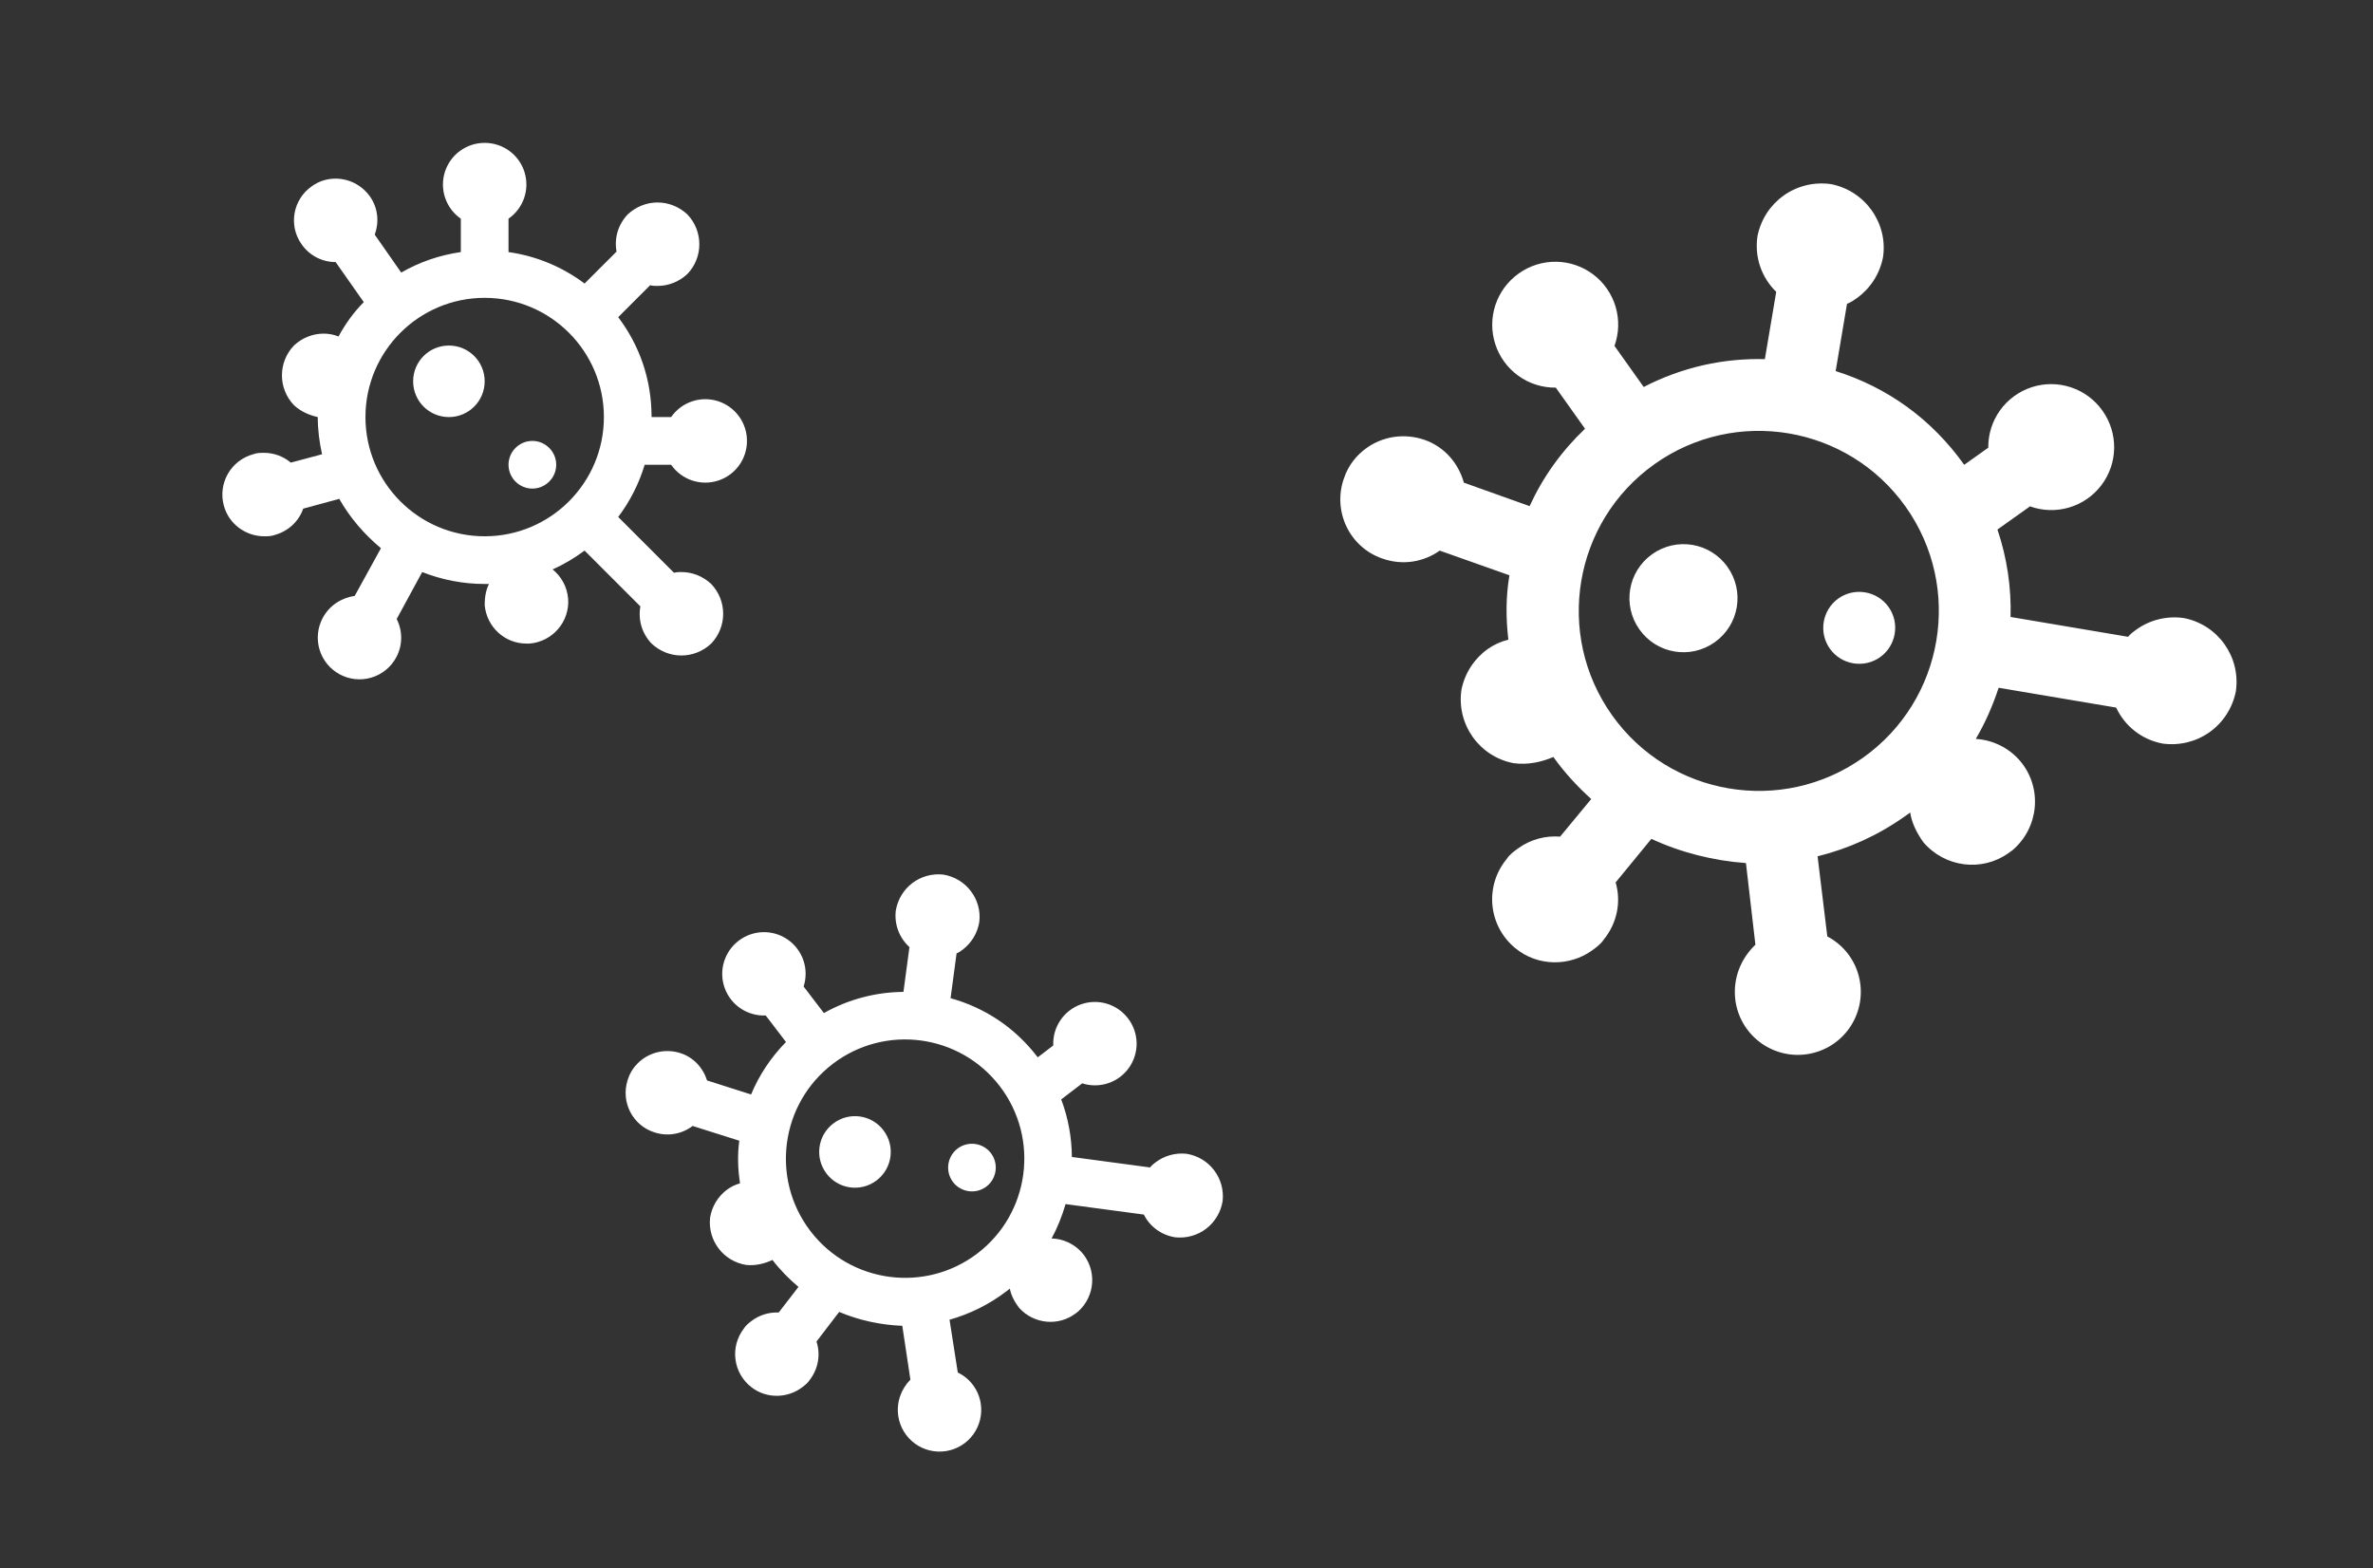 <svg width="171" height="113" viewBox="0 0 171 113" fill="none" xmlns="http://www.w3.org/2000/svg">
<rect x="0" y="0" width="171" height="113" fill="#333333" stroke="none"/>
<path d="M34.926 10.296C34.286 10.294 33.663 10.498 33.147 10.875C32.631 11.253 32.249 11.786 32.057 12.396C31.865 13.006 31.873 13.662 32.08 14.267C32.287 14.872 32.682 15.395 33.208 15.76V18.165C31.661 18.389 30.218 18.887 28.912 19.643L27.005 16.911C27.331 16.018 27.245 14.987 26.661 14.162C26.06 13.32 25.132 12.873 24.187 12.873C23.585 12.873 22.984 13.045 22.469 13.423C21.111 14.368 20.768 16.241 21.73 17.598C22.314 18.44 23.242 18.887 24.187 18.887L26.214 21.774C25.476 22.513 24.891 23.337 24.393 24.248C24.049 24.11 23.689 24.042 23.328 24.042C22.555 24.042 21.781 24.334 21.18 24.901C20.029 26.104 20.029 27.994 21.18 29.197C21.678 29.66 22.28 29.918 22.898 30.056C22.898 30.983 23.018 31.877 23.207 32.736L20.957 33.337C20.424 32.891 19.737 32.633 19.032 32.633C18.774 32.633 18.5 32.633 18.242 32.736C17.472 32.946 16.817 33.453 16.42 34.146C16.024 34.838 15.919 35.66 16.128 36.43C16.489 37.788 17.744 38.647 19.032 38.647C19.29 38.647 19.548 38.647 19.823 38.544C20.802 38.269 21.541 37.547 21.85 36.654L24.445 35.949C25.218 37.307 26.249 38.509 27.451 39.506L25.561 42.942C24.616 43.08 23.757 43.612 23.259 44.523C23.072 44.871 22.955 45.252 22.915 45.644C22.875 46.037 22.912 46.434 23.026 46.812C23.139 47.19 23.326 47.542 23.575 47.848C23.824 48.154 24.131 48.408 24.479 48.595C24.826 48.783 25.207 48.9 25.6 48.94C25.993 48.98 26.39 48.942 26.768 48.829C27.146 48.715 27.498 48.529 27.804 48.279C28.11 48.03 28.364 47.723 28.551 47.375C29.032 46.482 29.015 45.451 28.585 44.609L30.424 41.224C31.816 41.774 33.328 42.083 34.926 42.083H35.235C35.012 42.53 34.926 43.045 34.926 43.595C35.063 45.176 36.369 46.379 37.933 46.379H38.156C39.823 46.241 41.06 44.798 40.94 43.148C40.871 42.289 40.441 41.533 39.823 41.035C40.63 40.674 41.404 40.21 42.125 39.678L46.146 43.698C45.974 44.661 46.249 45.64 46.953 46.379C47.555 46.946 48.328 47.238 49.101 47.238C49.874 47.238 50.648 46.946 51.249 46.379C52.4 45.176 52.4 43.286 51.249 42.083C50.648 41.516 49.874 41.224 49.101 41.224C48.929 41.224 48.758 41.224 48.569 41.276L44.548 37.255C45.39 36.138 46.043 34.867 46.455 33.492H48.362C48.727 34.017 49.25 34.412 49.856 34.619C50.461 34.826 51.116 34.834 51.726 34.642C52.336 34.451 52.869 34.069 53.247 33.553C53.625 33.037 53.828 32.413 53.826 31.774C53.828 31.134 53.625 30.511 53.247 29.995C52.869 29.479 52.336 29.097 51.726 28.905C51.116 28.713 50.461 28.721 49.856 28.928C49.25 29.135 48.727 29.53 48.362 30.056H46.953C46.953 27.358 46.094 24.901 44.548 22.856L46.85 20.554C47.039 20.605 47.211 20.605 47.383 20.605C48.156 20.605 48.929 20.313 49.531 19.746C50.682 18.561 50.682 16.653 49.531 15.451C48.929 14.884 48.156 14.591 47.383 14.591C46.61 14.591 45.837 14.884 45.235 15.451C44.531 16.189 44.256 17.169 44.428 18.131L42.125 20.433C40.544 19.248 38.689 18.457 36.644 18.165V15.76C37.169 15.395 37.564 14.872 37.771 14.267C37.978 13.662 37.986 13.006 37.794 12.396C37.603 11.786 37.221 11.253 36.705 10.875C36.189 10.498 35.565 10.294 34.926 10.296ZM34.926 38.647C30.183 38.647 26.335 34.798 26.335 30.056C26.335 25.313 30.183 21.464 34.926 21.464C39.668 21.464 43.517 25.313 43.517 30.056C43.517 34.798 39.668 38.647 34.926 38.647ZM32.349 24.901C30.922 24.901 29.771 26.052 29.771 27.478C29.771 28.904 30.922 30.056 32.349 30.056C33.775 30.056 34.926 28.904 34.926 27.478C34.926 26.052 33.775 24.901 32.349 24.901ZM38.362 31.774C37.417 31.774 36.644 32.547 36.644 33.492C36.644 34.437 37.417 35.21 38.362 35.21C39.307 35.21 40.081 34.437 40.081 33.492C40.081 32.547 39.307 31.774 38.362 31.774Z" fill="white"/>
<g clip-path="url(#clip0)">
<path d="M53.227 67.794C52.718 68.181 52.346 68.721 52.166 69.335C51.985 69.948 52.005 70.603 52.223 71.205C52.441 71.806 52.845 72.322 53.377 72.677C53.909 73.032 54.54 73.208 55.179 73.18L56.639 75.091C55.546 76.207 54.702 77.479 54.123 78.873L50.949 77.86C50.666 76.951 49.972 76.184 49.007 75.884C48.018 75.58 47.009 75.788 46.258 76.362C45.78 76.727 45.407 77.228 45.227 77.842C44.722 79.417 45.586 81.114 47.174 81.608C48.15 81.922 49.158 81.714 49.909 81.141L53.273 82.204C53.134 83.239 53.17 84.249 53.327 85.275C52.971 85.375 52.642 85.539 52.355 85.758C51.741 86.228 51.304 86.929 51.17 87.745C50.986 89.4 52.133 90.901 53.778 91.158C54.456 91.225 55.09 91.064 55.665 90.798C56.228 91.535 56.866 92.172 57.538 92.74L56.114 94.585C55.42 94.553 54.717 94.765 54.157 95.193C53.953 95.35 53.734 95.516 53.592 95.755C53.107 96.389 52.895 97.19 53 97.981C53.106 98.772 53.521 99.489 54.155 99.973C55.266 100.833 56.784 100.754 57.808 99.972C58.013 99.816 58.218 99.659 58.374 99.41C58.985 98.597 59.134 97.575 58.837 96.677L60.471 94.543C61.91 95.152 63.459 95.482 65.02 95.544L65.604 99.422C64.937 100.105 64.577 101.05 64.734 102.076C64.796 102.466 64.935 102.839 65.141 103.176C65.348 103.512 65.619 103.805 65.938 104.036C66.258 104.268 66.62 104.434 67.004 104.526C67.388 104.618 67.786 104.633 68.176 104.571C68.566 104.509 68.939 104.371 69.276 104.164C69.612 103.958 69.904 103.687 70.136 103.367C70.368 103.048 70.534 102.686 70.626 102.302C70.718 101.918 70.733 101.52 70.671 101.13C70.511 100.128 69.872 99.319 69.019 98.91L68.425 95.105C69.865 94.697 71.254 94.025 72.524 93.055L72.77 92.867C72.864 93.357 73.108 93.819 73.442 94.256C74.511 95.429 76.279 95.592 77.521 94.643L77.699 94.507C78.94 93.386 79.047 91.488 77.95 90.25C77.374 89.609 76.573 89.269 75.779 89.249C76.202 88.472 76.535 87.634 76.785 86.772L82.421 87.527C82.868 88.396 83.681 89.007 84.69 89.166C85.512 89.252 86.304 89.015 86.918 88.545C87.532 88.076 87.97 87.374 88.103 86.559C88.288 84.904 87.141 83.402 85.496 83.145C84.674 83.06 83.882 83.297 83.267 83.766C83.131 83.871 82.994 83.975 82.875 84.131L77.24 83.376C77.231 81.978 76.978 80.571 76.471 79.228L77.986 78.071C78.595 78.267 79.251 78.263 79.857 78.06C80.464 77.857 80.99 77.466 81.358 76.943C81.726 76.42 81.918 75.793 81.905 75.154C81.892 74.514 81.675 73.896 81.285 73.388C80.898 72.879 80.359 72.507 79.745 72.326C79.132 72.146 78.476 72.166 77.875 72.384C77.274 72.602 76.758 73.006 76.403 73.538C76.047 74.07 75.871 74.701 75.9 75.34L74.781 76.195C73.143 74.051 70.969 72.62 68.499 71.934L68.931 68.707C69.112 68.633 69.249 68.529 69.385 68.425C70 67.955 70.437 67.254 70.57 66.438C70.766 64.797 69.608 63.282 67.963 63.025C67.141 62.939 66.349 63.176 65.734 63.646C65.12 64.115 64.683 64.817 64.549 65.632C64.438 66.647 64.814 67.592 65.535 68.252L65.103 71.48C63.127 71.497 61.172 71.996 59.37 73.005L57.91 71.093C58.106 70.484 58.102 69.829 57.899 69.222C57.696 68.616 57.305 68.09 56.782 67.722C56.259 67.353 55.632 67.162 54.993 67.175C54.353 67.188 53.735 67.405 53.227 67.794ZM70.438 90.324C66.67 93.203 61.275 92.481 58.396 88.712C55.517 84.943 56.239 79.548 60.008 76.669C63.776 73.791 69.171 74.513 72.05 78.281C74.929 82.05 74.207 87.445 70.438 90.324ZM60.045 80.965C58.912 81.831 58.696 83.444 59.562 84.578C60.428 85.711 62.041 85.927 63.175 85.061C64.308 84.195 64.524 82.582 63.658 81.448C62.792 80.315 61.179 80.099 60.045 80.965ZM68.997 82.776C68.246 83.35 68.101 84.433 68.674 85.184C69.248 85.935 70.332 86.08 71.083 85.507C71.834 84.933 71.979 83.849 71.405 83.098C70.832 82.347 69.748 82.202 68.997 82.776Z" fill="white"/>
</g>
<g clip-path="url(#clip1)">
<path d="M109.443 19.707C108.655 20.265 108.066 21.061 107.761 21.977C107.457 22.894 107.453 23.884 107.751 24.803C108.049 25.721 108.633 26.521 109.417 27.084C110.202 27.648 111.146 27.946 112.112 27.935L114.217 30.896C112.51 32.524 111.17 34.401 110.225 36.474L105.486 34.782C105.106 33.396 104.097 32.203 102.657 31.699C101.179 31.19 99.647 31.452 98.484 32.279C97.743 32.806 97.154 33.544 96.85 34.46C96.007 36.811 97.224 39.417 99.596 40.245C101.052 40.77 102.585 40.507 103.748 39.68L108.77 41.458C108.507 43.014 108.51 44.54 108.694 46.097C108.151 46.229 107.647 46.46 107.203 46.776C106.251 47.453 105.555 48.489 105.312 49.713C104.948 52.201 106.602 54.527 109.072 54.999C110.091 55.134 111.057 54.925 111.938 54.553C112.751 55.694 113.681 56.689 114.665 57.581L112.422 60.291C111.375 60.207 110.304 60.492 109.437 61.108C109.12 61.334 108.781 61.575 108.554 61.927C107.79 62.859 107.428 64.057 107.547 65.256C107.665 66.456 108.255 67.559 109.187 68.323C110.82 69.678 113.115 69.637 114.701 68.509C115.018 68.284 115.335 68.058 115.583 67.691C116.548 66.495 116.826 64.96 116.424 63.59L119 60.452C121.14 61.445 123.462 62.023 125.814 62.197L126.496 68.08C125.454 69.077 124.863 70.484 125.047 72.041C125.12 72.632 125.31 73.204 125.604 73.722C125.899 74.24 126.293 74.696 126.763 75.062C127.233 75.428 127.771 75.698 128.346 75.856C128.921 76.015 129.521 76.058 130.113 75.984C130.704 75.911 131.275 75.721 131.794 75.427C132.312 75.132 132.767 74.739 133.134 74.268C133.5 73.798 133.77 73.26 133.928 72.685C134.086 72.11 134.13 71.51 134.056 70.918C133.866 69.398 132.943 68.144 131.677 67.484L130.976 61.709C133.17 61.167 135.302 60.224 137.268 58.826L137.649 58.555C137.765 59.3 138.111 60.01 138.592 60.687C140.145 62.511 142.805 62.849 144.729 61.48L145.004 61.284C146.935 59.656 147.194 56.797 145.602 54.873C144.765 53.875 143.575 53.321 142.377 53.249C143.055 52.098 143.601 50.85 144.023 49.563L152.49 50.992C153.121 52.326 154.317 53.291 155.83 53.584C157.067 53.755 158.274 53.438 159.225 52.761C160.177 52.084 160.873 51.048 161.117 49.823C161.48 47.336 159.826 45.01 157.356 44.537C156.12 44.366 154.913 44.683 153.961 45.36C153.75 45.51 153.538 45.661 153.351 45.89L144.883 44.461C144.942 42.35 144.632 40.213 143.937 38.161L146.284 36.491C147.193 36.818 148.182 36.846 149.108 36.571C150.034 36.296 150.848 35.733 151.43 34.962C152.013 34.192 152.335 33.256 152.348 32.29C152.361 31.324 152.065 30.38 151.504 29.594C150.946 28.805 150.15 28.216 149.234 27.912C148.317 27.607 147.327 27.604 146.408 27.902C145.49 28.2 144.69 28.784 144.126 29.568C143.563 30.352 143.265 31.296 143.276 32.262L141.542 33.496C139.18 30.176 135.972 27.904 132.279 26.741L133.097 21.892C133.375 21.791 133.586 21.64 133.798 21.49C134.749 20.813 135.445 19.777 135.689 18.552C136.068 16.086 134.398 13.739 131.929 13.266C130.692 13.095 129.485 13.412 128.534 14.089C127.582 14.766 126.886 15.802 126.643 17.026C126.422 18.552 126.941 19.998 127.995 21.032L127.177 25.881C124.194 25.805 121.218 26.457 118.446 27.887L116.341 24.927C116.668 24.018 116.696 23.029 116.421 22.103C116.146 21.177 115.582 20.363 114.812 19.78C114.042 19.198 113.105 18.876 112.14 18.863C111.174 18.85 110.229 19.145 109.443 19.707ZM134.26 54.597C128.424 58.748 120.319 57.38 116.167 51.544C112.016 45.708 113.384 37.603 119.22 33.452C125.056 29.3 133.161 30.668 137.313 36.504C141.464 42.34 140.096 50.445 134.26 54.597ZM119.056 39.937C117.301 41.185 116.892 43.609 118.14 45.364C119.389 47.12 121.813 47.529 123.568 46.28C125.323 45.032 125.732 42.607 124.484 40.852C123.236 39.097 120.811 38.688 119.056 39.937ZM132.473 43.13C131.31 43.958 131.035 45.586 131.863 46.749C132.69 47.912 134.318 48.187 135.481 47.359C136.644 46.532 136.919 44.904 136.092 43.741C135.264 42.578 133.636 42.303 132.473 43.13Z" fill="white"/>
</g>
<defs>
<clipPath id="clip0">
<rect width="41.238" height="41.238" fill="white" transform="translate(36.321 79.629) rotate(-37.377)"/>
</clipPath>
<clipPath id="clip1">
<rect width="62.277" height="62.277" fill="white" transform="translate(83.317 36.698) rotate(-35.425)"/>
</clipPath>
</defs>
</svg>
